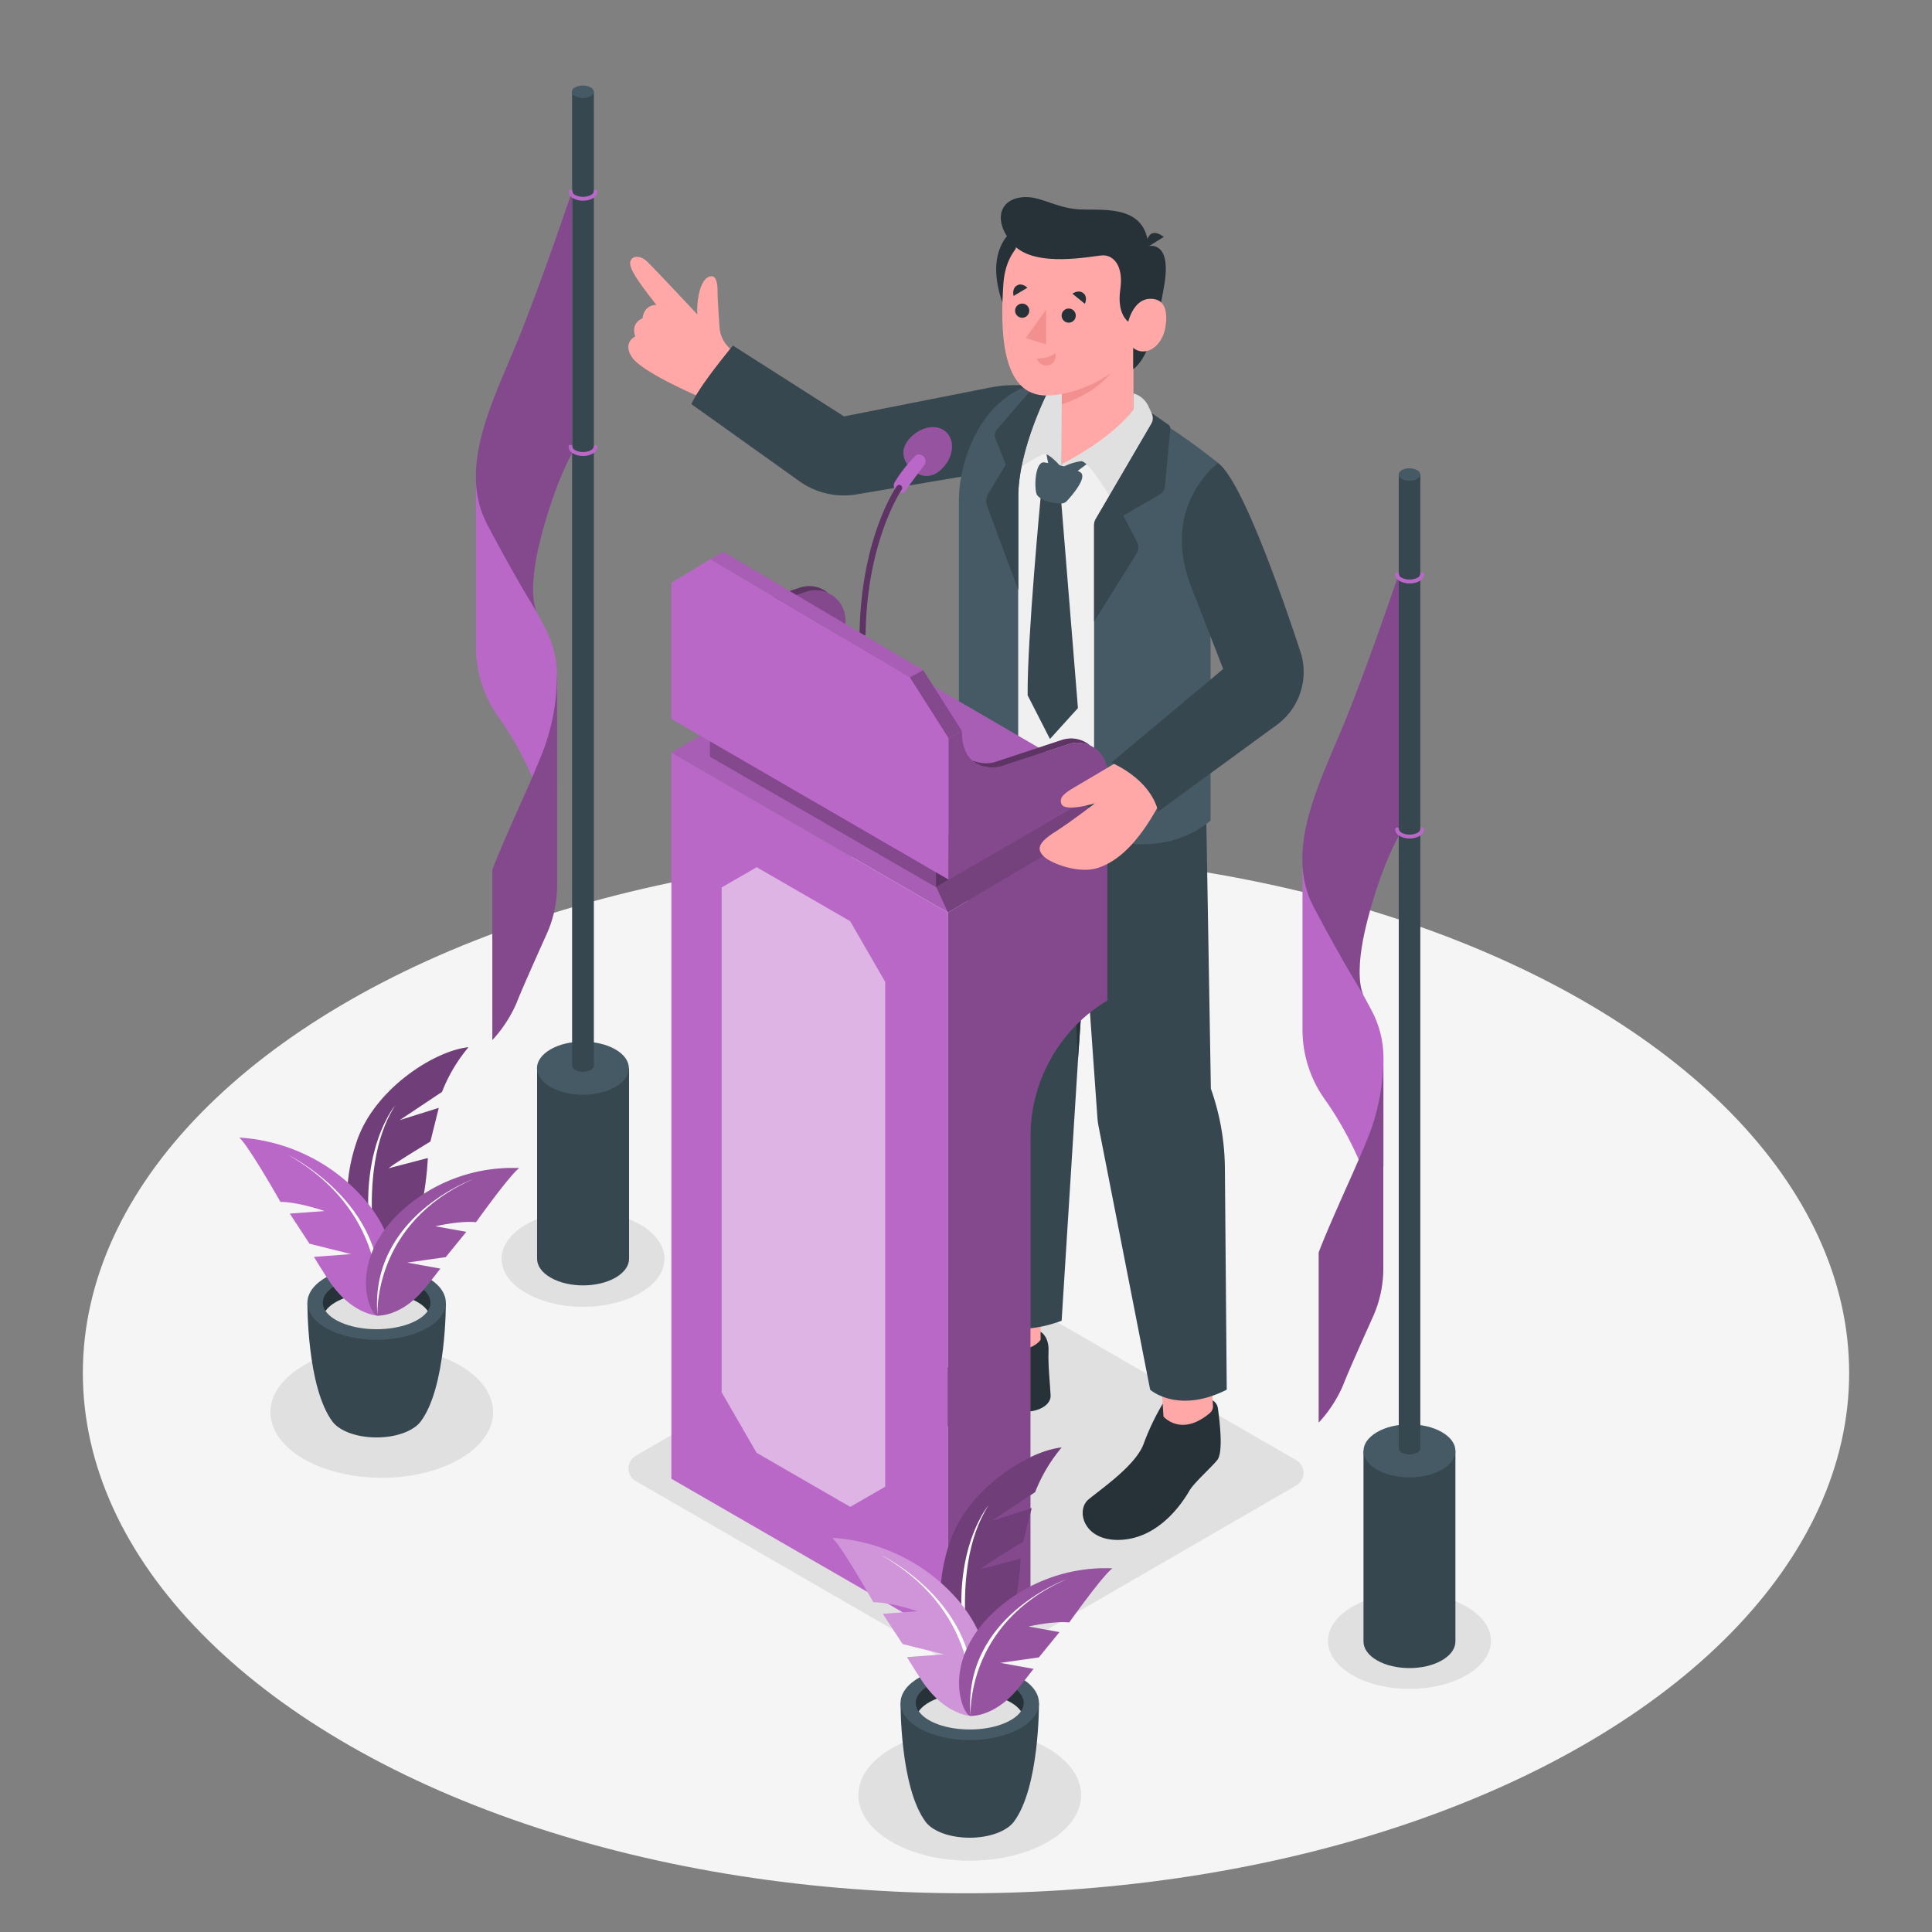 <svg xmlns="http://www.w3.org/2000/svg" viewBox="0 0 500 500"><rect x="0" y="0" width="500" height="500" fill="#808080" stroke="none"/><g id="freepik--Floor--inject-10"><ellipse cx="250" cy="355.33" rx="228.56" ry="134.65" style="fill:#f5f5f5"></ellipse></g><g id="freepik--Shadows--inject-10"><ellipse cx="250.97" cy="464.57" rx="28.82" ry="16.98" style="fill:#e0e0e0"></ellipse><ellipse cx="98.8" cy="365.47" rx="28.82" ry="16.98" style="fill:#e0e0e0"></ellipse><ellipse cx="364.77" cy="424.67" rx="21.08" ry="12.42" style="fill:#e0e0e0"></ellipse><ellipse cx="150.89" cy="325.78" rx="21.08" ry="12.42" style="fill:#e0e0e0"></ellipse><path d="M335.45,377.88l-78.36-45.24a16.33,16.33,0,0,0-16.34,0l-76.2,44.09a3.8,3.8,0,0,0,0,6.58l78.36,45.24a16.33,16.33,0,0,0,16.34,0l76.2-44.1A3.79,3.79,0,0,0,335.45,377.88Z" style="fill:#e0e0e0"></path></g><g id="freepik--Flags--inject-10"><path d="M139,276.45v49.34h0c0,1.75,1.16,3.51,3.49,4.85,4.64,2.69,12.18,2.69,16.82,0,2.32-1.34,3.49-3.1,3.49-4.85h0V276.45Z" style="fill:#37474f"></path><path d="M159.27,281.3c-4.64,2.69-12.18,2.69-16.82,0s-4.65-7,0-9.71,12.18-2.68,16.82,0S163.92,278.62,159.27,281.3Z" style="fill:#455a64"></path><path d="M148.06,23.75v252h0a1.4,1.4,0,0,0,.81,1.14,4.36,4.36,0,0,0,4,0,1.41,1.41,0,0,0,.82-1.14h0v-252Z" style="fill:#37474f"></path><path d="M152.83,24.89a4.36,4.36,0,0,1-4,0,1.2,1.2,0,0,1,0-2.27,4.36,4.36,0,0,1,4,0A1.2,1.2,0,0,1,152.83,24.89Z" style="fill:#455a64"></path><path d="M123.18,125.36v42.12a31,31,0,0,0,5.72,17.92,88,88,0,0,1,9.85,18.13,2.79,2.79,0,0,0,5.38-1v-27.8A26,26,0,0,0,141,162.38l-2.11-3.93Z" style="fill:#BA68C8"></path><path d="M148.06,49.49s-7.73,23-14,38.45-15.79,33-7.94,47.85,12.83,22.66,12.83,22.66-2.78-4.53,1-19.2,8.11-21.94,8.11-21.94Z" style="fill:#BA68C8"></path><path d="M148.06,49.49s-7.73,23-14,38.45-15.79,33-7.94,47.85,12.83,22.66,12.83,22.66-2.78-4.53,1-19.2,8.11-21.94,8.11-21.94Z" style="opacity:0.3"></path><path d="M144.13,174.71h0a55.09,55.09,0,0,1-4,20.72c-1.19,2.94-2.71,6.53-4.64,10.84-7.14,15.92-8.07,18.84-8.07,18.84v44.05a34,34,0,0,0,6.28-9.65c1.27-3.27,5.1-11.85,7.76-17.75a30.85,30.85,0,0,0,2.72-12.66V174.71Z" style="fill:#BA68C8"></path><path d="M144.13,174.71h0a55.09,55.09,0,0,1-4,20.72c-1.19,2.94-2.71,6.53-4.64,10.84-7.14,15.92-8.07,18.84-8.07,18.84v44.05a34,34,0,0,0,6.28-9.65c1.27-3.27,5.1-11.85,7.76-17.75a30.85,30.85,0,0,0,2.72-12.66V174.71Z" style="opacity:0.3"></path><path d="M150.9,51.94a5.2,5.2,0,0,1-2.55-.62,2.07,2.07,0,0,1-1.2-1.76.5.5,0,0,1,.5-.5.51.51,0,0,1,.5.5,1.17,1.17,0,0,0,.7.9,4.63,4.63,0,0,0,4.09,0,1.17,1.17,0,0,0,.7-.9.5.5,0,0,1,1,0,2.09,2.09,0,0,1-1.2,1.76A5.19,5.19,0,0,1,150.9,51.94Z" style="fill:#BA68C8"></path><path d="M150.89,118a5.19,5.19,0,0,1-2.54-.62,2.07,2.07,0,0,1-1.2-1.76.5.5,0,0,1,.5-.5.5.5,0,0,1,.5.5c0,.31.25.63.7.89a4.6,4.6,0,0,0,4.09,0c.45-.26.7-.58.7-.89a.5.5,0,0,1,1,0,2.09,2.09,0,0,1-1.2,1.76A5.2,5.2,0,0,1,150.89,118Z" style="fill:#BA68C8"></path><path d="M352.87,375.49v49.34h0c0,1.76,1.16,3.52,3.48,4.86,4.65,2.68,12.18,2.68,16.82,0,2.33-1.34,3.49-3.1,3.49-4.86h0V375.49Z" style="fill:#37474f"></path><path d="M373.18,380.35c-4.64,2.68-12.17,2.68-16.82,0s-4.65-7,0-9.71,12.18-2.68,16.82,0S377.83,377.67,373.18,380.35Z" style="fill:#455a64"></path><path d="M362,122.8v252h0a1.4,1.4,0,0,0,.81,1.14,4.36,4.36,0,0,0,3.95,0,1.39,1.39,0,0,0,.82-1.14h0v-252Z" style="fill:#37474f"></path><ellipse cx="364.77" cy="122.8" rx="2.79" ry="1.61" style="fill:#455a64"></ellipse><path d="M337.09,224.4v42.13a30.92,30.92,0,0,0,5.72,17.91,87.93,87.93,0,0,1,9.85,18.14,2.79,2.79,0,0,0,5.38-1v-27.8a26.13,26.13,0,0,0-3.1-12.33l-2.11-3.93Z" style="fill:#BA68C8"></path><path d="M362,148.54s-7.73,23-14.05,38.45-15.79,33-7.93,47.84,12.83,22.67,12.83,22.67-2.78-4.53,1-19.2S362,216.36,362,216.36Z" style="fill:#BA68C8"></path><path d="M362,148.54s-7.73,23-14.05,38.45-15.79,33-7.93,47.84,12.83,22.67,12.83,22.67-2.78-4.53,1-19.2S362,216.36,362,216.36Z" style="opacity:0.3"></path><path d="M358,273.76h0a55.12,55.12,0,0,1-4,20.72c-1.2,2.94-2.72,6.53-4.65,10.84-7.14,15.92-8.07,18.84-8.07,18.84v44a33.77,33.77,0,0,0,6.29-9.64c1.26-3.28,5.09-11.85,7.75-17.75A30.85,30.85,0,0,0,358,328.15V273.76Z" style="fill:#BA68C8"></path><path d="M358,273.76h0a55.12,55.12,0,0,1-4,20.72c-1.2,2.94-2.72,6.53-4.65,10.84-7.14,15.92-8.07,18.84-8.07,18.84v44a33.77,33.77,0,0,0,6.29-9.64c1.26-3.28,5.09-11.85,7.75-17.75A30.85,30.85,0,0,0,358,328.15V273.76Z" style="opacity:0.3"></path><path d="M364.81,151a5.23,5.23,0,0,1-2.55-.62,2.09,2.09,0,0,1-1.2-1.76.5.5,0,0,1,1,0,1.17,1.17,0,0,0,.7.89,4.6,4.6,0,0,0,4.09,0,1.14,1.14,0,0,0,.7-.89.5.5,0,0,1,.5-.5.5.5,0,0,1,.5.5,2.07,2.07,0,0,1-1.2,1.76A5.19,5.19,0,0,1,364.81,151Z" style="fill:#BA68C8"></path><path d="M364.81,217a5.12,5.12,0,0,1-2.55-.62,2.08,2.08,0,0,1-1.2-1.75.5.5,0,0,1,1,0c0,.31.26.63.7.89a4.6,4.6,0,0,0,4.09,0c.45-.26.7-.58.7-.89a.5.5,0,0,1,.5-.5.5.5,0,0,1,.5.5,2.06,2.06,0,0,1-1.2,1.75A5.08,5.08,0,0,1,364.81,217Z" style="fill:#BA68C8"></path></g><g id="freepik--Character--inject-10"><path d="M189.15,90.39h0a8,8,0,0,1-2.94-5.69c-.22-3.24-.5-7.73-.5-8.76,0-1.64,0-5.31-2.34-4.27s-3.11,6.54-2.9,9.7c0,0-11.81-12.62-13.21-13.87s-3.47-1.51-4.06,0,1.06,4.26,6.68,11.41c0,0-3.12-.21-3.6,3.5,0,0-3.12,1-1.88,4.66,0,0-3.46,1.62-.76,5.49S181,102.69,181,102.69Z" style="fill:#ffa8a7"></path><path d="M189.68,89.43s-8.74,10.44-10.75,15.16l27.94,19.94a19.81,19.81,0,0,0,14.85,3.41L255,122.31,266.3,99.68h-3.87a31.25,31.25,0,0,0-6,.58l-38,7.5Z" style="fill:#37474f"></path><path d="M265,344.68h4.36s2.17,1.25,2,5,.46,9.16.54,11.52-3.14,4.53-8,4.11-9.3-.82-12.68,1S239.58,373,232,368s-4.28-8.62-3.35-8.57,14.07-3.49,17.89-6.35,9.93-8.11,9.93-8.11Z" style="fill:#263238"></path><path d="M256.45,336.09v11.82s1.51,2.36,6.54,1.73,6.32-2.93,6.32-2.93V336.09Z" style="fill:#ffa8a7"></path><path d="M309,361.59s5.71-.63,6.19,2.88,1.43,11.4-.16,13.38-6,5.88-7.17,7.88-7,11.87-17.18,12.74-12.39-7.55-9-10.39S294,379.2,296,373.59a62.72,62.72,0,0,1,4.92-10.32Z" style="fill:#263238"></path><path d="M300.42,355.79l.69,10.8s4.54,5.4,12-.9a2.26,2.26,0,0,0,.81-1.88L313.3,354Z" style="fill:#ffa8a7"></path><path d="M251.19,191.25,249.71,273l2.87,68.8s9.51,4.81,22.17,0L279,274.14l5.36-77.68Z" style="fill:#37474f"></path><polygon points="277.15 233.53 278.97 274.14 281.77 233.53 277.15 233.53" style="fill:#263238"></polygon><path d="M281.52,237.22,283.19,213l-18.36-.37C264.07,211.65,266,225.41,281.52,237.22Z" style="fill:#263238"></path><path d="M257.53,200.8s4.3,19.84,22.17,27.68L284,289.12a19.86,19.86,0,0,0,.32,2.44l13.34,68.09s7.13,6.41,19.82,0L317,302.32a63.06,63.06,0,0,0-3.63-20.58h0L312,200.8Z" style="fill:#37474f"></path><path d="M261.76,192.58s5,15.26,30.77,9.89V116.88H261.76Z" style="fill:#f0f0f0"></path><path d="M264.24,58.2s-10.32,4.15-4.81,20.16Z" style="fill:#263238"></path><polygon points="270.53 116.05 271.94 123.35 275.34 124.53 283.65 118.3 270.53 116.05" style="fill:#455a64"></polygon><path d="M293.34,89.43V106s-10.27,14.18-18.59,14.18V99Z" style="fill:#ffa8a7"></path><path d="M274.75,104.63c6.24-2,12.69-6.15,14.71-11.56a18,18,0,0,0,.59-1.94L274.75,99Z" style="fill:#f28f8f"></path><path d="M274.75,120.14l.05-19.89s-3.23-.83-4.64.2-9,22.24-9,22.24,7.63-4.85,9-5.19,4.64,3.57,4.64,3.57Z" style="fill:#e0e0e0"></path><path d="M271.51,100.64s-8,15.29-8,27.87v84.35s-10,.16-15.34-7.21V129c0-7,3.78-24.19,18.11-29.28Z" style="fill:#455a64"></path><path d="M267.7,99.93,258,111.15a2.21,2.21,0,0,0-.39,2.28l2.68,6.81-4.57,7.63a3.54,3.54,0,0,0-.28,3l8.11,21.85V128.51c0-12.58,8-27.87,8-27.87Z" style="fill:#37474f"></path><path d="M276.32,58.68c-5.44,0-15.76,2.25-16.64,14.74s-.34,28,10.11,28.89c7.26.61,20.48-4.69,23.55-12.88S296.07,58.68,276.32,58.68Z" style="fill:#ffa8a7"></path><path d="M292,83.26s-3-1.91-2.07-8.35-2-8.9-4.52-8.82-17.57,3.45-23.17-2.8S258.67,51,265.58,51c4.21,0,8.25,3.11,14.61,3.23s16.32-.87,17,9.47c0,0,6.07-1.66,4.14,9.93s-4.57,19.44-8.06,21.91V86.67Z" style="fill:#263238"></path><path d="M292,83.26s1.32-5.93,5.76-5.93,4.35,4.57,3.79,7.62-2.78,6-5.73,6A4.06,4.06,0,0,1,292,88.23Z" style="fill:#ffa8a7"></path><path d="M296.66,64.13l4.52-2.81s-2.26-1.9-3.58-.52A4.07,4.07,0,0,0,296.66,64.13Z" style="fill:#263238"></path><polygon points="270.73 80.13 270.73 89.11 265.47 87.49 270.73 80.13" style="fill:#f28f8f"></polygon><path d="M278.41,81.68a1.83,1.83,0,1,1-1.83-1.83A1.83,1.83,0,0,1,278.41,81.68Z" style="fill:#263238"></path><path d="M266.37,80.4a1.83,1.83,0,1,1-1.83-1.83A1.83,1.83,0,0,1,266.37,80.4Z" style="fill:#263238"></path><path d="M262.32,76.59l3.57-2.12s-1.37-1.43-2.74-.57S262.32,76.59,262.32,76.59Z" style="fill:#263238"></path><path d="M277.53,76l3.23,2.62s.86-1.78-.41-2.77S277.53,76,277.53,76Z" style="fill:#263238"></path><path d="M268.25,92.75a7.85,7.85,0,0,0,4.93-1.32s.34,2.59-1.84,3.09S268.25,92.75,268.25,92.75Z" style="fill:#f28f8f"></path><path d="M274.75,120.14s12.88-6.42,18.59-14.18v-4.11l.11,0a6.11,6.11,0,0,1,3.77,3.3l2.64,5.75-11.63,19.33s-6.26-11-8.47-10.87a14.5,14.5,0,0,0-5,1.68Z" style="fill:#e0e0e0"></path><path d="M298.71,108.43,283.59,134.3a3.21,3.21,0,0,0-.44,1.63V216.1s16.67,7.35,30.14-3.72V130.75l2-10.91S304.09,110.91,298.71,108.43Z" style="fill:#455a64"></path><path d="M302.34,109.87l-4.33-3,.05.1a3,3,0,0,1-.14,2.79L283.59,134.3a3.21,3.21,0,0,0-.44,1.63v24.94l11-17.61a3,3,0,0,0,.12-3l-3.56-6.82,9.32-5.39a3,3,0,0,0,1.48-2.32l1.35-14.8A1.18,1.18,0,0,0,302.34,109.87Z" style="fill:#37474f"></path><path d="M269.35,128.35s-3.53,37-3.4,51.59l5.78,11.31,7.24-8-4.29-53Z" style="fill:#37474f"></path><path d="M270.31,119.68s6.66,1,9.2,2.49c2.08,1.18-1.87,5.82-3.39,7.48a1.93,1.93,0,0,1-1.44.64c-1.51,0-4.61-.24-6.21-2.07C267.54,127.16,267.73,119.21,270.31,119.68Z" style="fill:#455a64"></path><polygon points="245.34 236.15 173.75 194.82 214.98 170.39 286.57 211.72 245.34 236.15" style="fill:#BA68C8"></polygon><polygon points="245.34 236.15 173.75 194.82 214.98 170.39 286.57 211.72 245.34 236.15" style="opacity:0.1"></polygon><polygon points="245.34 236.15 214.98 170.39 286.57 211.72 245.34 236.15" style="opacity:0.3"></polygon><path d="M235.81,121.33c-2.28-2.2-3-5.18-.15-8.12s7-3.54,9.26-1.34,1.85,6.36-1,9.3S238.1,123.53,235.81,121.33Z" style="fill:#BA68C8"></path><path d="M235.81,121.33c-2.28-2.2-3-5.18-.15-8.12s7-3.54,9.26-1.34,1.85,6.36-1,9.3S238.1,123.53,235.81,121.33Z" style="opacity:0.2"></path><path d="M237.11,117.79c.59-.57,3,.12,2.3,2.33,0,0-3.5,4.53-5.34,7.29-.42.63-3.66-.56-2.53-2.58A35.11,35.11,0,0,1,237.11,117.79Z" style="fill:#BA68C8"></path><path d="M223.22,164.77h0a.78.78,0,0,1-.77-.8c.37-24.54,9.25-37.61,9.63-38.15a.78.78,0,1,1,1.29.89c-.09.13-9,13.26-9.35,37.29A.77.77,0,0,1,223.22,164.77Z" style="fill:#BA68C8"></path><g style="opacity:0.5"><path d="M223.22,164.77h0a.78.78,0,0,1-.77-.8c.37-24.54,9.25-37.61,9.63-38.15a.78.78,0,1,1,1.29.89c-.09.13-9,13.26-9.35,37.29A.77.77,0,0,1,223.22,164.77Z"></path></g><path d="M177.74,188.22l41.06-23.84v-3.91a7.69,7.69,0,0,0-10.09-7.3L191,159s-9.83,2.25-9.83-9.28l-3.42,1.89Z" style="fill:#BA68C8"></path><path d="M177.74,188.22l41.06-23.84v-3.91a7.69,7.69,0,0,0-10.09-7.3L191,159s-9.83,2.25-9.83-9.28l-3.42,1.89Z" style="opacity:0.3"></path><path d="M191,159l17.72-5.84a7.64,7.64,0,0,1,5.68.36,7.64,7.64,0,0,0-7.38-1.45l-17.71,5.84a9.66,9.66,0,0,1-5.46-.54C186.75,160,191,159,191,159Z" style="fill:#BA68C8"></path><g style="opacity:0.5"><path d="M191,159l17.72-5.84a7.64,7.64,0,0,1,5.68.36,7.64,7.64,0,0,0-7.38-1.45l-17.71,5.84a9.66,9.66,0,0,1-5.46-.54C186.75,160,191,159,191,159Z"></path></g><polygon points="218.8 164.38 276.29 197.85 239.53 219.36 181.75 186.85 218.8 164.38" style="fill:#BA68C8"></polygon><polygon points="218.8 164.38 276.29 197.85 239.53 219.36 181.75 186.85 218.8 164.38" style="opacity:0.1"></polygon><polygon points="242.23 223.1 183.72 189.32 183.72 195.83 242.23 229.61 242.23 223.1" style="fill:#BA68C8"></polygon><polygon points="242.23 223.1 183.72 189.32 183.72 195.83 242.23 229.61 242.23 223.1" style="opacity:0.3"></polygon><polygon points="242.23 223.1 276.18 203.15 276.18 209.66 242.23 229.61 242.23 223.1" style="fill:#BA68C8"></polygon><polygon points="242.23 223.1 276.18 203.15 276.18 209.66 242.23 229.61 242.23 223.1" style="opacity:0.5"></polygon><polygon points="183.83 144.71 173.75 150.82 173.75 186.06 245.51 227.65 245.51 191.05 235.48 175.3 183.83 144.71" style="fill:#BA68C8"></polygon><polygon points="183.83 144.71 187.25 142.82 238.91 173.41 235.48 175.3 183.83 144.71" style="fill:#BA68C8"></polygon><polygon points="183.83 144.71 187.25 142.82 238.91 173.41 235.48 175.3 183.83 144.71" style="opacity:0.1"></polygon><polygon points="235.48 175.3 238.91 173.41 248.93 189.16 245.51 191.05 235.48 175.3" style="fill:#BA68C8"></polygon><polygon points="235.48 175.3 238.91 173.41 248.93 189.16 245.51 191.05 235.48 175.3" style="opacity:0.3"></polygon><path d="M245.51,227.65l41.06-23.84v-3.9a7.69,7.69,0,0,0-10.09-7.31l-17.72,5.84s-9.83,2.26-9.83-9.28l-3.42,1.89Z" style="fill:#BA68C8"></path><path d="M245.51,227.65l41.06-23.84v-3.9a7.69,7.69,0,0,0-10.09-7.31l-17.72,5.84s-9.83,2.26-9.83-9.28l-3.42,1.89Z" style="opacity:0.3"></path><path d="M258.76,198.44l17.72-5.84a7.64,7.64,0,0,1,5.68.36,7.64,7.64,0,0,0-7.38-1.45l-17.71,5.84a9.56,9.56,0,0,1-5.46-.54C254.52,199.41,258.76,198.44,258.76,198.44Z" style="fill:#BA68C8"></path><g style="opacity:0.5"><path d="M258.76,198.44l17.72-5.84a7.64,7.64,0,0,1,5.68.36,7.64,7.64,0,0,0-7.38-1.45l-17.71,5.84a9.56,9.56,0,0,1-5.46-.54C254.52,199.41,258.76,198.44,258.76,198.44Z"></path></g><polygon points="173.75 194.82 173.75 382.7 245.34 424.03 245.34 236.15 173.75 194.82" style="fill:#BA68C8"></polygon><polygon points="229.09 254.11 220.05 238.45 220.08 238.43 195.77 224.4 195.8 224.45 186.76 229.67 186.76 360.32 195.8 375.98 220.05 389.98 229.09 384.76 229.09 254.11" style="fill:#BA68C8"></polygon><polygon points="229.09 254.11 220.05 238.45 220.08 238.43 195.77 224.4 195.8 224.45 186.76 229.67 186.76 360.32 195.8 375.98 220.05 389.98 229.09 384.76 229.09 254.11" style="fill:#fff;opacity:0.5"></polygon><path d="M286.57,211.72v47.21h0a41,41,0,0,0-19.89,35.13V411.43L245.34,424V236.15Z" style="fill:#BA68C8"></path><path d="M286.57,211.72v47.21h0a41,41,0,0,0-19.89,35.13V411.43L245.34,424V236.15Z" style="opacity:0.3"></path><path d="M288.75,197.42s-7.59,4.54-10.46,6.2-4.2,2.73-3.62,4.4,5.28.91,8.72-.14c0,0-6.06,4.7-10.55,7.56s-4.42,4.51-2.67,6.23,9,4.61,14.06,2.92,10.12-6.26,15.36-15.67C299.59,208.92,298.5,197.67,288.75,197.42Z" style="fill:#ffa8a7"></path><path d="M315.27,119.84s-15.2,10.92-6.95,32.11l8.24,21.18-28.95,24.25s10,4,12.13,12.65l30.69-22.42a16.94,16.94,0,0,0,6.1-19C331.15,152.3,321.25,124.37,315.27,119.84Z" style="fill:#37474f"></path></g><g id="freepik--Plants--inject-10"><path d="M98.71,333.1s-14.56-14.22-6.27-38c4.64-13.35,20-23.16,28.8-24.08a40.89,40.89,0,0,0-6.85,11.55l-11,7.34,10.15-3.18-2.16,8.69s-9.44,5.7-10.84,6.95l10.17-2.66S109.9,324.26,98.71,333.1Z" style="fill:#BA68C8"></path><path d="M98.71,333.1s-14.56-14.22-6.27-38c4.64-13.35,20-23.16,28.8-24.08a40.89,40.89,0,0,0-6.85,11.55l-11,7.34,10.15-3.18-2.16,8.69s-9.44,5.7-10.84,6.95l10.17-2.66S109.9,324.26,98.71,333.1Z" style="opacity:0.4"></path><path d="M98.71,333.1s-7.54-29.76,3.62-47.11C102.33,286,89.25,301.3,98.71,333.1Z" style="fill:#fff"></path><path d="M115.38,337.13l-17.82-.23h-.18l-17.82.23s-.2,21.95,6.56,30.88h0c1.87,2.37,6.25,4,11.35,4s9.49-1.67,11.35-4.05C115.58,359.06,115.38,337.13,115.38,337.13Z" style="fill:#37474f"></path><ellipse cx="97.47" cy="337.13" rx="17.91" ry="9.61" style="fill:#455a64"></ellipse><path d="M97.47,334.58c6.16,0,11.38,2,13.22,4.71a3.84,3.84,0,0,0,.71-2.16c0-3.8-6.24-6.88-13.93-6.88s-13.93,3.08-13.93,6.88a3.92,3.92,0,0,0,.71,2.16C86.09,336.55,91.31,334.58,97.47,334.58Z" style="fill:#263238"></path><path d="M97.47,334.58c-6.16,0-11.38,2-13.22,4.71C86.09,342,91.31,344,97.47,344s11.38-2,13.22-4.71C108.85,336.55,103.63,334.58,97.47,334.58Z" style="fill:#e0e0e0"></path><path d="M97.69,340.48s-6.9-.27-12.82-9.44c-2.44-3.78-3.62-5.76-3.62-5.76l9.62-.72-10.78-2.69L75,314.08l9-.66s-6.67-2.34-11.42-2.37c0,0-8.25-14.57-10.67-16.65a46.79,46.79,0,0,1,32.59,16.19C108,326.63,99.7,340.89,97.69,340.48Z" style="fill:#BA68C8"></path><path d="M97.69,340.48s4.32-26-23.23-41.64C74.46,298.84,103.05,312.57,97.69,340.48Z" style="fill:#fff"></path><path d="M97.69,340.48s6.25.41,12.46-7.31c2.55-3.18,3.8-4.86,3.8-4.86l-8.6-1.55,10-1.42,5.32-6.54-8-1.44s6.23-1.48,10.52-1.06c0,0,8.82-12.37,11.19-14a42.44,42.44,0,0,0-30.93,11.54C89.68,327,95.84,340.66,97.69,340.48Z" style="fill:#BA68C8"></path><path d="M97.69,340.48s6.25.41,12.46-7.31c2.55-3.18,3.8-4.86,3.8-4.86l-8.6-1.55,10-1.42,5.32-6.54-8-1.44s6.23-1.48,10.52-1.06c0,0,8.82-12.37,11.19-14a42.44,42.44,0,0,0-30.93,11.54C89.68,327,95.84,340.66,97.69,340.48Z" style="opacity:0.2"></path><path d="M97.69,340.48s-1.45-23.87,24.88-35.38C122.57,305.1,95.48,314.8,97.69,340.48Z" style="fill:#fff"></path><path d="M252.22,436.69s-14.56-14.22-6.28-38c4.65-13.36,20-23.16,28.8-24.08a41.15,41.15,0,0,0-6.85,11.55l-11,7.34L267,390.28,264.84,399s-9.44,5.71-10.83,7l10.17-2.66S263.4,427.85,252.22,436.69Z" style="fill:#BA68C8"></path><path d="M252.22,436.69s-14.56-14.22-6.28-38c4.65-13.36,20-23.16,28.8-24.08a41.15,41.15,0,0,0-6.85,11.55l-11,7.34L267,390.28,264.84,399s-9.44,5.71-10.83,7l10.17-2.66S263.4,427.85,252.22,436.69Z" style="opacity:0.4"></path><path d="M252.22,436.69s-7.54-29.76,3.61-47.12C255.83,389.57,242.76,404.89,252.22,436.69Z" style="fill:#fff"></path><path d="M268.88,440.72l-17.81-.23h-.19l-17.81.23s-.2,21.95,6.56,30.88h0c1.87,2.37,6.24,4,11.34,4s9.5-1.67,11.36-4.06C269.08,462.65,268.88,440.72,268.88,440.72Z" style="fill:#37474f"></path><ellipse cx="250.97" cy="440.72" rx="17.91" ry="9.61" style="fill:#455a64"></ellipse><path d="M251,438.17c6.17,0,11.38,2,13.22,4.71a3.85,3.85,0,0,0,.72-2.16c0-3.8-6.24-6.88-13.94-6.88S237,436.92,237,440.72a3.85,3.85,0,0,0,.72,2.16C239.6,440.14,244.81,438.17,251,438.17Z" style="fill:#263238"></path><path d="M251,438.17c-6.16,0-11.37,2-13.21,4.71,1.84,2.74,7.05,4.71,13.21,4.71s11.38-2,13.22-4.71C262.35,440.14,257.14,438.17,251,438.17Z" style="fill:#e0e0e0"></path><path d="M251.19,444.07s-6.9-.27-12.82-9.44c-2.44-3.78-3.62-5.76-3.62-5.76l9.62-.72-10.77-2.69-5.09-7.79,8.94-.67s-6.66-2.33-11.42-2.36c0,0-8.25-14.57-10.66-16.65A46.79,46.79,0,0,1,248,414.18C261.52,430.22,253.21,444.48,251.19,444.07Z" style="fill:#BA68C8"></path><path d="M251.19,444.07s-6.9-.27-12.82-9.44c-2.44-3.78-3.62-5.76-3.62-5.76l9.62-.72-10.77-2.69-5.09-7.79,8.94-.67s-6.66-2.33-11.42-2.36c0,0-8.25-14.57-10.66-16.65A46.79,46.79,0,0,1,248,414.18C261.52,430.22,253.21,444.48,251.19,444.07Z" style="fill:#fff;opacity:0.3"></path><path d="M251.19,444.07s4.32-26-23.23-41.64C228,402.43,256.55,416.16,251.19,444.07Z" style="fill:#fff"></path><path d="M251.19,444.07s6.26.4,12.46-7.31c2.56-3.18,3.81-4.86,3.81-4.86l-8.61-1.55,10-1.42,5.33-6.54-8-1.45s6.23-1.47,10.53-1.05c0,0,8.81-12.38,11.19-14a42.42,42.42,0,0,0-30.93,11.54C243.18,430.6,249.34,444.25,251.19,444.07Z" style="fill:#BA68C8"></path><path d="M251.19,444.07s6.26.4,12.46-7.31c2.56-3.18,3.81-4.86,3.81-4.86l-8.61-1.55,10-1.42,5.33-6.54-8-1.45s6.23-1.47,10.53-1.05c0,0,8.81-12.38,11.19-14a42.42,42.42,0,0,0-30.93,11.54C243.18,430.6,249.34,444.25,251.19,444.07Z" style="opacity:0.2"></path><path d="M251.19,444.07s-1.44-23.87,24.88-35.38C276.07,408.69,249,418.38,251.19,444.07Z" style="fill:#fff"></path></g></svg>